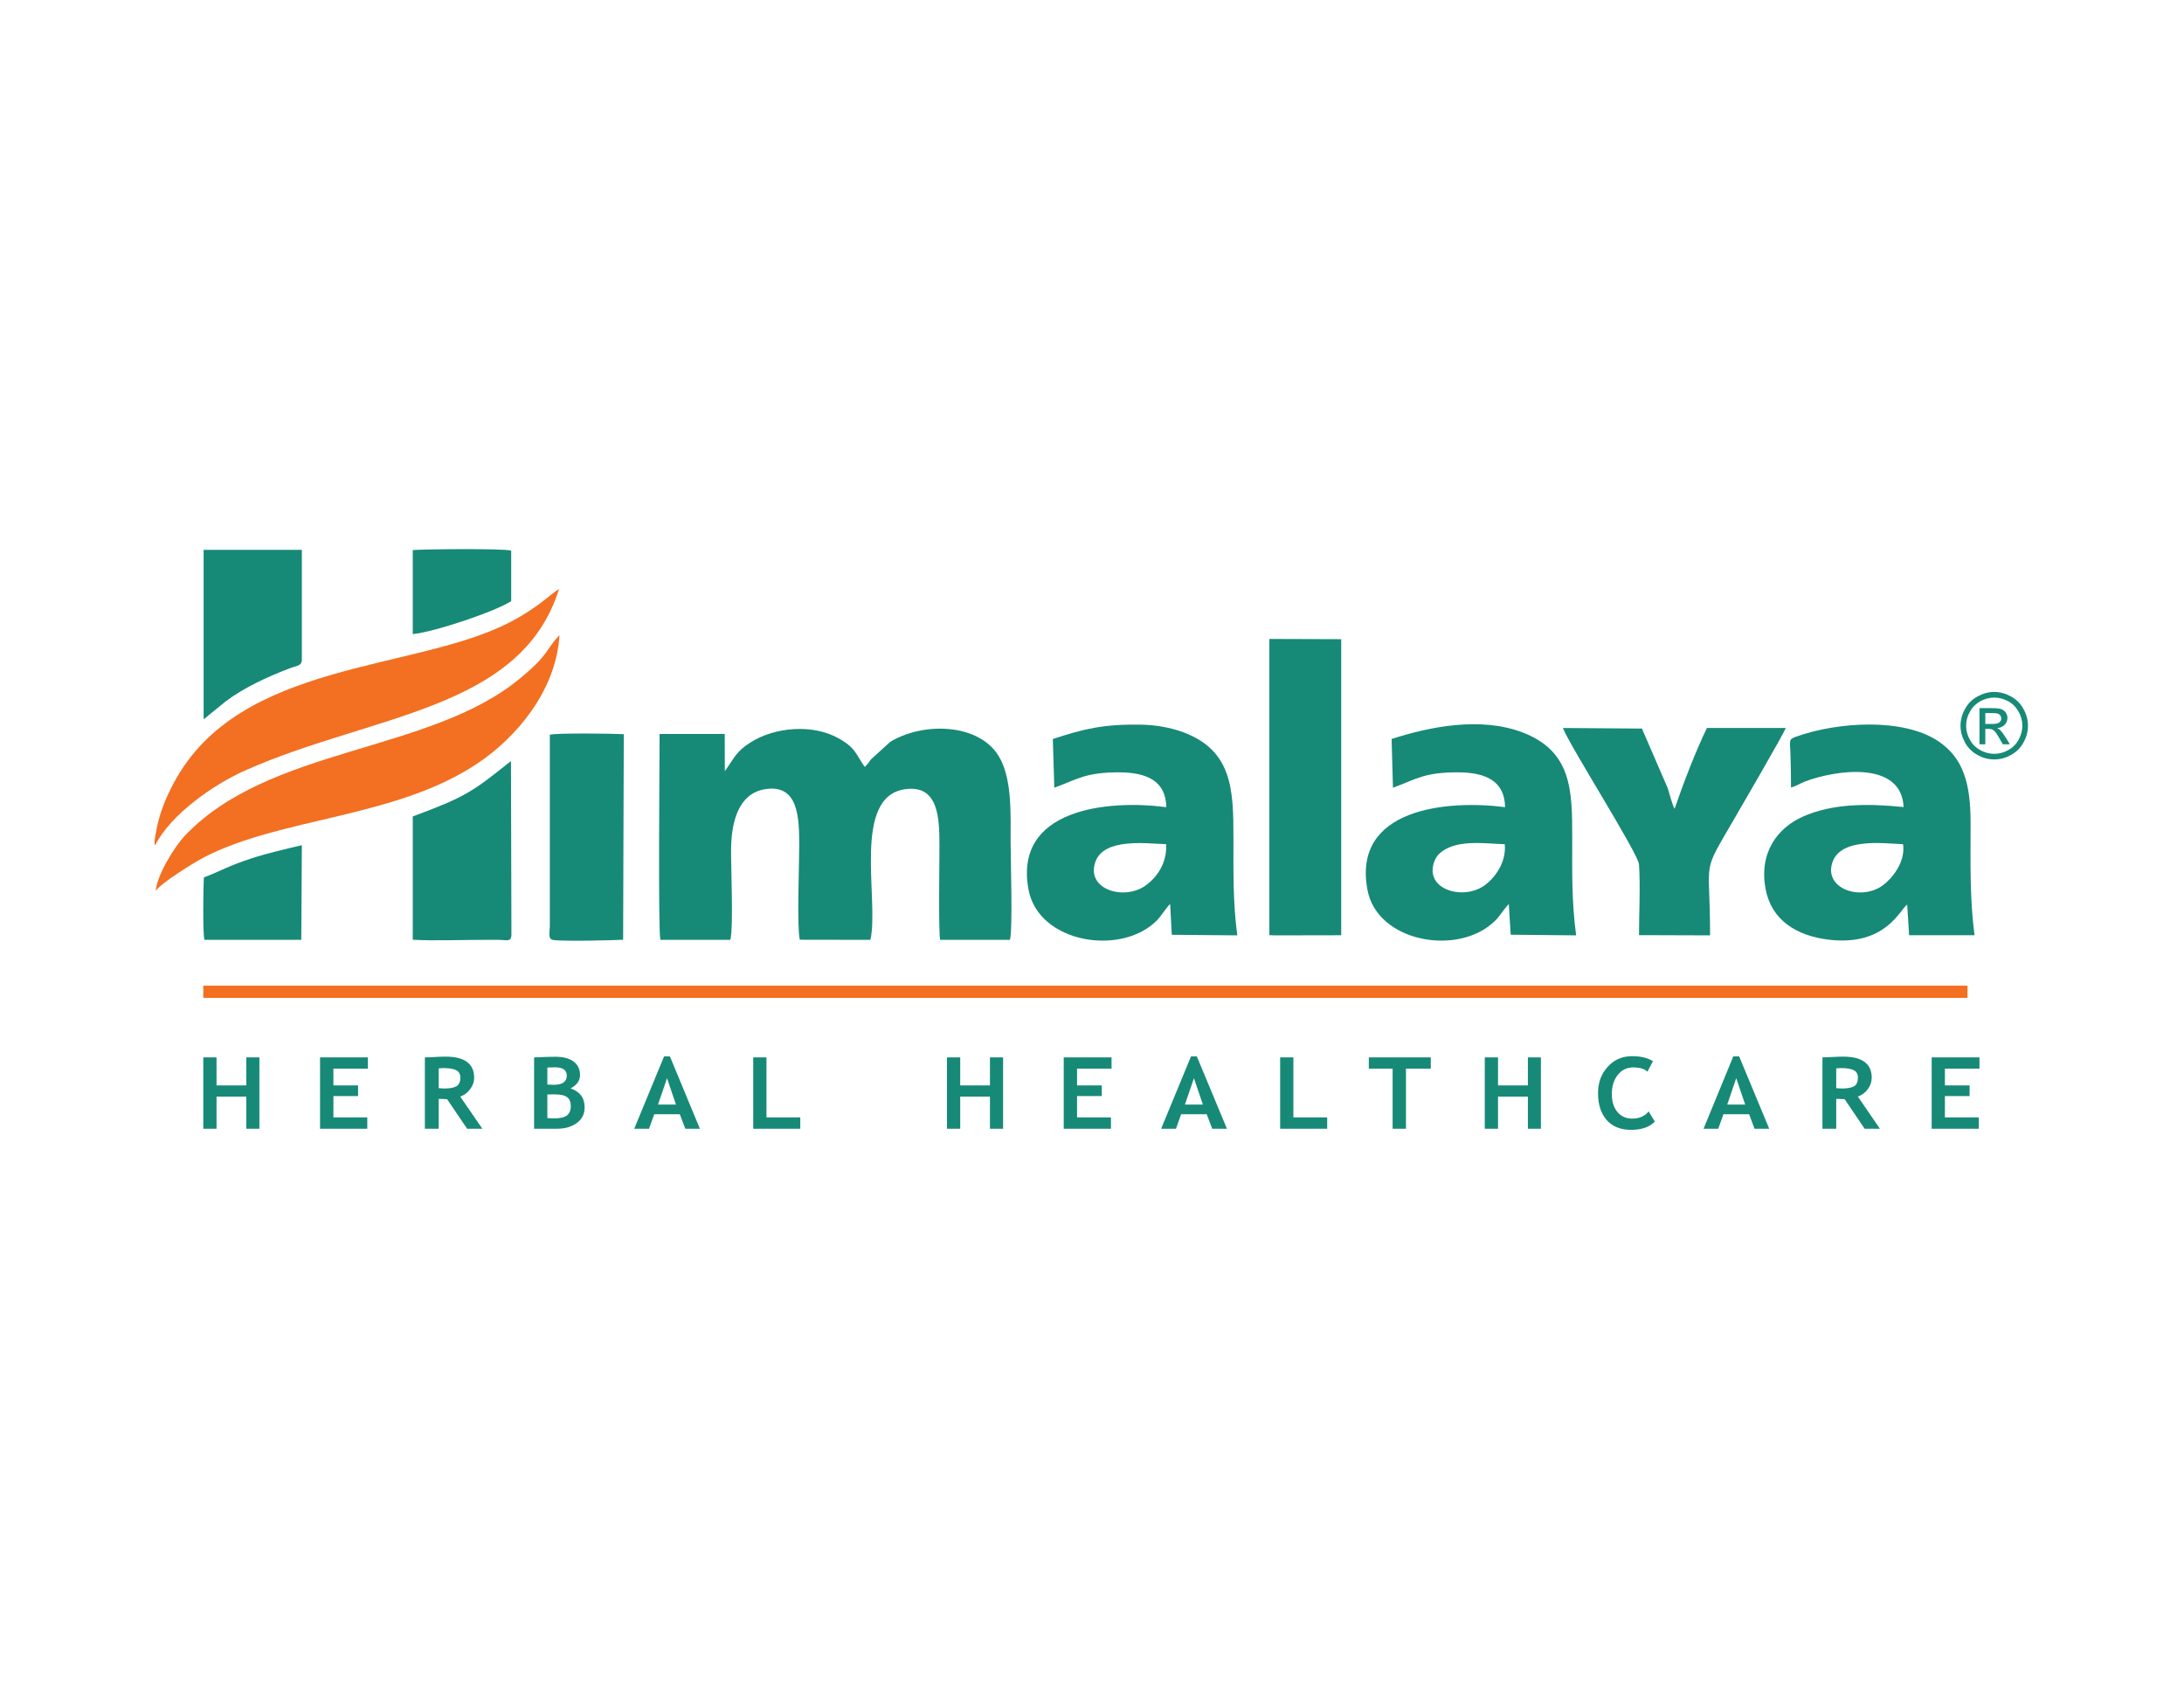 <?xml version="1.0" encoding="UTF-8"?>
<svg xmlns="http://www.w3.org/2000/svg" xmlns:xlink="http://www.w3.org/1999/xlink" width="76pt" height="59pt" viewBox="0 0 76 59" version="1.1">
<g id="surface1">
<path style=" stroke:none;fill-rule:evenodd;fill:rgb(9%,53.699%,46.7%);fill-opacity:1;" d="M 25.223 26.832 L 25.219 25.535 L 22.953 25.535 C 22.953 26.402 22.898 32.379 22.98 32.699 L 25.414 32.699 C 25.531 32.254 25.43 30.129 25.441 29.492 C 25.461 28.535 25.723 27.602 26.625 27.457 C 27.793 27.27 27.812 28.457 27.812 29.449 C 27.812 30.082 27.727 32.234 27.832 32.695 L 30.289 32.699 C 30.602 31.324 29.625 27.707 31.504 27.457 C 32.672 27.301 32.691 28.477 32.691 29.449 C 32.691 29.949 32.656 32.426 32.715 32.699 L 35.145 32.699 C 35.246 32.293 35.168 29.922 35.168 29.312 C 35.168 28.289 35.223 27.051 34.738 26.281 C 34.047 25.18 32.156 25.102 30.98 25.809 L 30.301 26.426 C 30.266 26.473 30.25 26.5 30.207 26.559 L 30.094 26.684 C 29.773 26.238 29.797 26.035 29.188 25.691 C 28.297 25.184 26.973 25.285 26.113 25.832 C 25.617 26.148 25.57 26.344 25.223 26.832 "/>
<path style=" stroke:none;fill-rule:evenodd;fill:rgb(9%,53.699%,46.7%);fill-opacity:1;" d="M 66.223 29.371 C 66.32 30 65.82 30.586 65.516 30.805 C 64.742 31.363 63.453 30.914 63.766 30 C 64.059 29.145 65.508 29.34 66.223 29.371 Z M 62.324 27.398 C 62.496 27.355 62.621 27.266 62.801 27.195 C 63.781 26.812 66.168 26.414 66.242 28.078 C 65 27.953 63.762 27.949 62.723 28.418 C 61.863 28.805 61.191 29.664 61.445 30.953 C 61.648 31.992 62.488 32.559 63.652 32.695 C 65.629 32.922 66.117 31.637 66.367 31.473 L 66.434 32.539 L 68.711 32.539 C 68.539 31.23 68.574 29.992 68.574 28.641 C 68.574 27.246 68.32 26.379 67.457 25.793 C 66.238 24.969 63.953 25.109 62.492 25.633 C 62.219 25.734 62.297 25.754 62.309 26.355 C 62.32 26.703 62.324 27.047 62.324 27.398 "/>
<path style=" stroke:none;fill-rule:evenodd;fill:rgb(9%,53.699%,46.7%);fill-opacity:1;" d="M 40.582 29.371 C 40.609 30.047 40.254 30.523 39.875 30.801 C 39.141 31.344 37.781 30.961 38.117 29.988 C 38.414 29.133 39.934 29.352 40.582 29.371 Z M 36.637 25.711 L 36.688 27.406 C 37.52 27.102 37.773 26.867 38.969 26.871 C 39.879 26.879 40.57 27.152 40.586 28.082 C 38.539 27.816 35.258 28.137 35.793 30.961 C 36.148 32.812 39.008 33.273 40.25 32.031 C 40.418 31.863 40.543 31.629 40.719 31.449 L 40.777 32.523 L 43.055 32.543 C 42.902 31.375 42.922 30.348 42.922 29.137 C 42.922 27.477 42.883 26.121 41.188 25.48 C 40.742 25.312 40.211 25.219 39.684 25.211 C 38.391 25.195 37.73 25.352 36.637 25.711 "/>
<path style=" stroke:none;fill-rule:evenodd;fill:rgb(9%,53.699%,46.7%);fill-opacity:1;" d="M 52.363 29.371 C 52.426 30.012 52.008 30.551 51.664 30.801 C 50.922 31.34 49.566 30.953 49.906 29.988 C 49.996 29.723 50.207 29.574 50.465 29.469 C 51.035 29.246 51.738 29.352 52.363 29.371 Z M 48.426 25.711 L 48.473 27.406 C 49.301 27.105 49.547 26.867 50.758 26.871 C 51.676 26.879 52.359 27.152 52.375 28.082 C 50.336 27.82 47.051 28.129 47.586 30.961 C 47.926 32.789 50.77 33.289 52.035 32.027 C 52.199 31.863 52.332 31.629 52.504 31.453 L 52.57 32.52 L 54.848 32.543 C 54.688 31.359 54.711 30.352 54.711 29.137 C 54.711 27.496 54.699 26.137 52.977 25.48 C 51.527 24.93 49.758 25.277 48.426 25.711 "/>
<path style=" stroke:none;fill-rule:evenodd;fill:rgb(9%,53.699%,46.7%);fill-opacity:1;" d="M 57.035 32.535 L 59.508 32.543 C 59.512 29.746 59.172 30.52 60.359 28.473 C 60.52 28.195 62.059 25.555 62.141 25.328 L 59.398 25.328 C 58.996 26.16 58.578 27.25 58.273 28.141 C 58.191 27.996 58.098 27.613 58.031 27.414 L 57.137 25.348 L 54.387 25.328 C 54.621 25.945 57.012 29.699 57.035 30.074 C 57.086 30.816 57.035 31.77 57.035 32.535 "/>
<path style=" stroke:none;fill-rule:evenodd;fill:rgb(9%,53.699%,46.7%);fill-opacity:1;" d="M 44.172 32.535 L 44.348 32.543 L 46.496 32.539 L 46.672 32.539 L 46.672 22.238 L 44.172 22.23 L 44.172 32.535 "/>
<path style=" stroke:none;fill-rule:evenodd;fill:rgb(95.299%,43.5%,12.9%);fill-opacity:1;" d="M 5.398 29.41 C 5.93 28.348 7.414 27.301 8.531 26.805 C 12.91 24.852 18.137 24.73 19.453 20.492 C 19.199 20.633 18.75 21.125 17.758 21.641 C 14.422 23.375 8.332 22.961 6.051 27.234 C 5.711 27.867 5.52 28.383 5.402 29.094 C 5.395 29.133 5.383 29.219 5.379 29.246 C 5.375 29.316 5.375 29.199 5.379 29.316 C 5.387 29.41 5.383 29.371 5.398 29.41 "/>
<path style=" stroke:none;fill-rule:evenodd;fill:rgb(95.299%,43.5%,12.9%);fill-opacity:1;" d="M 5.418 30.996 C 5.598 30.727 6.707 30.035 7.082 29.836 C 9.793 28.422 13.828 28.469 16.676 26.52 C 17.945 25.656 19.355 24.051 19.469 22.094 C 18.949 22.656 19.129 22.746 18.102 23.598 C 14.953 26.215 9.348 25.957 6.402 29.109 C 6.105 29.43 5.473 30.402 5.418 30.996 "/>
<path style=" stroke:none;fill-rule:evenodd;fill:rgb(9%,53.699%,46.7%);fill-opacity:1;" d="M 21.684 32.695 L 21.707 25.543 C 21.328 25.523 19.395 25.496 19.133 25.562 C 19.133 27.188 19.133 28.812 19.133 30.434 L 19.133 32.227 C 19.129 32.461 19.062 32.668 19.246 32.703 C 19.547 32.754 21.301 32.719 21.684 32.695 "/>
<path style=" stroke:none;fill-rule:evenodd;fill:rgb(9%,53.699%,46.7%);fill-opacity:1;" d="M 14.363 28.406 L 14.363 32.695 C 15.137 32.738 16.016 32.699 16.781 32.699 C 16.973 32.699 17.168 32.699 17.363 32.699 C 17.637 32.703 17.777 32.777 17.797 32.543 L 17.781 26.477 C 16.43 27.555 16.219 27.715 14.363 28.406 "/>
<path style=" stroke:none;fill-rule:evenodd;fill:rgb(9%,53.699%,46.7%);fill-opacity:1;" d="M 7.086 25.027 L 7.844 24.41 C 8.473 23.93 9.309 23.547 10.055 23.262 C 10.328 23.156 10.504 23.176 10.504 22.949 L 10.504 19.129 L 7.086 19.129 L 7.086 25.027 "/>
<path style=" stroke:none;fill-rule:evenodd;fill:rgb(9%,53.699%,46.7%);fill-opacity:1;" d="M 7.094 30.527 C 7.074 30.863 7.051 32.453 7.113 32.699 L 10.484 32.699 L 10.504 29.406 C 9.914 29.543 9.281 29.691 8.73 29.871 C 7.93 30.133 7.707 30.293 7.094 30.527 "/>
<path style=" stroke:none;fill-rule:evenodd;fill:rgb(9%,53.699%,46.7%);fill-opacity:1;" d="M 14.363 22.062 C 15.156 21.98 17.262 21.262 17.789 20.914 L 17.789 19.156 C 17.496 19.078 14.816 19.105 14.363 19.137 L 14.363 22.062 "/>
<path style=" stroke:none;fill-rule:nonzero;fill:rgb(9%,53.699%,46.7%);fill-opacity:1;" d="M 8.57 39.27 L 8.57 38.152 L 7.535 38.152 L 7.535 39.27 L 7.074 39.27 L 7.074 36.789 L 7.535 36.789 L 7.535 37.762 L 8.57 37.762 L 8.57 36.789 L 9.027 36.789 L 9.027 39.27 Z M 11.602 37.18 L 11.602 37.762 L 12.461 37.762 L 12.461 38.133 L 11.602 38.133 L 11.602 38.875 L 12.781 38.875 L 12.781 39.27 L 11.137 39.27 L 11.137 36.789 L 12.801 36.789 L 12.801 37.18 Z M 16.254 39.27 L 15.559 38.242 C 15.488 38.242 15.391 38.238 15.266 38.23 L 15.266 39.27 L 14.785 39.27 L 14.785 36.789 C 14.812 36.789 14.91 36.785 15.086 36.777 C 15.262 36.766 15.398 36.762 15.508 36.762 C 16.168 36.762 16.5 37.008 16.5 37.496 C 16.5 37.641 16.453 37.773 16.359 37.895 C 16.27 38.016 16.156 38.102 16.016 38.152 L 16.785 39.27 Z M 15.266 37.172 L 15.266 37.859 C 15.352 37.867 15.414 37.871 15.461 37.871 C 15.652 37.871 15.793 37.844 15.883 37.793 C 15.973 37.738 16.02 37.641 16.02 37.488 C 16.02 37.367 15.969 37.281 15.875 37.234 C 15.777 37.184 15.629 37.16 15.422 37.16 C 15.371 37.16 15.32 37.164 15.266 37.172 Z M 19.383 39.27 L 18.586 39.27 L 18.586 36.789 C 18.938 36.773 19.18 36.766 19.324 36.766 C 19.594 36.766 19.805 36.82 19.957 36.93 C 20.109 37.043 20.184 37.199 20.184 37.402 C 20.184 37.598 20.074 37.754 19.855 37.867 C 20.18 37.977 20.344 38.195 20.344 38.531 C 20.344 38.758 20.254 38.938 20.074 39.07 C 19.895 39.203 19.664 39.27 19.383 39.27 Z M 19.047 37.141 L 19.047 37.734 C 19.117 37.738 19.191 37.742 19.27 37.742 C 19.57 37.742 19.723 37.637 19.723 37.418 C 19.723 37.23 19.586 37.133 19.312 37.133 C 19.238 37.133 19.152 37.137 19.047 37.141 Z M 19.047 38.078 L 19.047 38.898 C 19.141 38.906 19.215 38.91 19.273 38.91 C 19.48 38.91 19.629 38.879 19.723 38.812 C 19.816 38.742 19.863 38.633 19.863 38.48 C 19.863 38.34 19.82 38.234 19.734 38.172 C 19.648 38.105 19.496 38.074 19.281 38.074 C 19.234 38.074 19.156 38.078 19.047 38.078 Z M 23.848 39.27 L 23.656 38.766 L 22.766 38.766 L 22.586 39.27 L 22.07 39.27 L 23.109 36.754 L 23.312 36.754 L 24.355 39.27 Z M 23.211 37.512 L 22.898 38.43 L 23.523 38.43 Z M 26.211 39.27 L 26.211 36.789 L 26.672 36.789 L 26.672 38.875 L 27.848 38.875 L 27.848 39.27 Z M 34.449 39.27 L 34.449 38.152 L 33.414 38.152 L 33.414 39.27 L 32.953 39.27 L 32.953 36.789 L 33.414 36.789 L 33.414 37.762 L 34.449 37.762 L 34.449 36.789 L 34.906 36.789 L 34.906 39.27 Z M 37.48 37.18 L 37.48 37.762 L 38.34 37.762 L 38.34 38.133 L 37.48 38.133 L 37.48 38.875 L 38.66 38.875 L 38.66 39.27 L 37.016 39.27 L 37.016 36.789 L 38.68 36.789 L 38.68 37.18 Z M 42.184 39.27 L 41.992 38.766 L 41.102 38.766 L 40.922 39.27 L 40.406 39.27 L 41.445 36.754 L 41.648 36.754 L 42.695 39.27 Z M 41.547 37.512 L 41.234 38.43 L 41.859 38.43 Z M 44.547 39.27 L 44.547 36.789 L 45.008 36.789 L 45.008 38.875 L 46.184 38.875 L 46.184 39.27 Z M 48.926 37.18 L 48.926 39.27 L 48.461 39.27 L 48.461 37.18 L 47.633 37.18 L 47.633 36.789 L 49.789 36.789 L 49.789 37.18 Z M 53.168 39.27 L 53.168 38.152 L 52.129 38.152 L 52.129 39.27 L 51.668 39.27 L 51.668 36.789 L 52.129 36.789 L 52.129 37.762 L 53.168 37.762 L 53.168 36.789 L 53.621 36.789 L 53.621 39.27 Z M 57.52 36.922 L 57.328 37.285 C 57.223 37.184 57.059 37.137 56.832 37.137 C 56.613 37.137 56.434 37.223 56.297 37.398 C 56.16 37.57 56.09 37.789 56.09 38.055 C 56.09 38.32 56.152 38.531 56.281 38.684 C 56.41 38.84 56.582 38.918 56.797 38.918 C 57.043 38.918 57.234 38.836 57.371 38.668 L 57.586 39.023 C 57.398 39.215 57.121 39.309 56.758 39.309 C 56.395 39.309 56.113 39.195 55.91 38.969 C 55.711 38.738 55.609 38.43 55.609 38.035 C 55.609 37.668 55.719 37.363 55.945 37.117 C 56.168 36.867 56.453 36.746 56.801 36.746 C 57.102 36.746 57.34 36.805 57.52 36.922 Z M 61.055 39.27 L 60.867 38.766 L 59.973 38.766 L 59.793 39.27 L 59.281 39.27 L 60.316 36.754 L 60.52 36.754 L 61.566 39.27 Z M 60.418 37.512 L 60.105 38.43 L 60.73 38.43 Z M 64.887 39.27 L 64.191 38.242 C 64.121 38.242 64.023 38.238 63.898 38.23 L 63.898 39.27 L 63.418 39.27 L 63.418 36.789 C 63.445 36.789 63.543 36.785 63.719 36.777 C 63.895 36.766 64.035 36.762 64.141 36.762 C 64.801 36.762 65.133 37.008 65.133 37.496 C 65.133 37.641 65.086 37.773 64.996 37.895 C 64.906 38.016 64.789 38.102 64.652 38.152 L 65.418 39.27 Z M 63.898 37.172 L 63.898 37.859 C 63.984 37.867 64.051 37.871 64.094 37.871 C 64.289 37.871 64.43 37.844 64.52 37.793 C 64.609 37.738 64.652 37.641 64.652 37.488 C 64.652 37.367 64.605 37.281 64.508 37.234 C 64.414 37.184 64.262 37.16 64.055 37.16 C 64.004 37.16 63.953 37.164 63.898 37.172 Z M 67.68 37.18 L 67.68 37.762 L 68.539 37.762 L 68.539 38.133 L 67.68 38.133 L 67.68 38.875 L 68.859 38.875 L 68.859 39.27 L 67.219 39.27 L 67.219 36.789 L 68.883 36.789 L 68.883 37.18 L 67.68 37.18 "/>
<path style=" stroke:none;fill-rule:evenodd;fill:rgb(95.299%,43.5%,12.9%);fill-opacity:1;" d="M 7.074 34.293 L 68.465 34.293 L 68.465 34.719 L 7.074 34.719 L 7.074 34.293 "/>
<path style=" stroke:none;fill-rule:evenodd;fill:rgb(9%,53.699%,46.7%);fill-opacity:1;" d="M 69.398 24.074 C 69.594 24.074 69.785 24.125 69.973 24.227 C 70.16 24.328 70.309 24.473 70.41 24.66 C 70.516 24.848 70.57 25.043 70.57 25.25 C 70.57 25.449 70.52 25.645 70.414 25.832 C 70.312 26.02 70.168 26.164 69.98 26.266 C 69.793 26.371 69.602 26.422 69.398 26.422 C 69.195 26.422 69 26.371 68.812 26.266 C 68.629 26.164 68.48 26.02 68.379 25.832 C 68.277 25.645 68.223 25.449 68.223 25.25 C 68.223 25.043 68.277 24.848 68.383 24.66 C 68.484 24.473 68.633 24.328 68.82 24.227 C 69.008 24.125 69.199 24.074 69.398 24.074 Z M 69.398 24.27 C 69.23 24.27 69.07 24.312 68.914 24.395 C 68.762 24.48 68.637 24.602 68.551 24.758 C 68.461 24.914 68.418 25.078 68.418 25.25 C 68.418 25.418 68.461 25.578 68.547 25.734 C 68.633 25.891 68.754 26.012 68.91 26.098 C 69.066 26.184 69.227 26.227 69.398 26.227 C 69.566 26.227 69.727 26.184 69.883 26.098 C 70.039 26.012 70.16 25.891 70.246 25.734 C 70.332 25.578 70.375 25.418 70.375 25.25 C 70.375 25.078 70.332 24.914 70.242 24.758 C 70.156 24.602 70.035 24.48 69.879 24.395 C 69.719 24.312 69.559 24.27 69.398 24.27 Z M 68.883 25.895 L 68.883 24.637 L 69.316 24.637 C 69.465 24.637 69.574 24.648 69.637 24.672 C 69.707 24.695 69.758 24.734 69.797 24.793 C 69.836 24.852 69.855 24.91 69.855 24.977 C 69.855 25.07 69.824 25.148 69.758 25.219 C 69.691 25.285 69.605 25.324 69.496 25.332 C 69.539 25.352 69.574 25.371 69.602 25.398 C 69.652 25.449 69.715 25.531 69.789 25.648 L 69.941 25.895 L 69.695 25.895 L 69.582 25.699 C 69.496 25.539 69.422 25.441 69.367 25.402 C 69.332 25.375 69.277 25.359 69.207 25.359 L 69.086 25.359 L 69.086 25.895 Z M 69.086 25.188 L 69.332 25.188 C 69.453 25.188 69.531 25.168 69.574 25.133 C 69.617 25.098 69.641 25.051 69.641 24.996 C 69.641 24.957 69.629 24.922 69.609 24.895 C 69.59 24.863 69.559 24.844 69.523 24.828 C 69.484 24.816 69.418 24.809 69.316 24.809 L 69.086 24.809 L 69.086 25.188 "/>
</g>
</svg>
